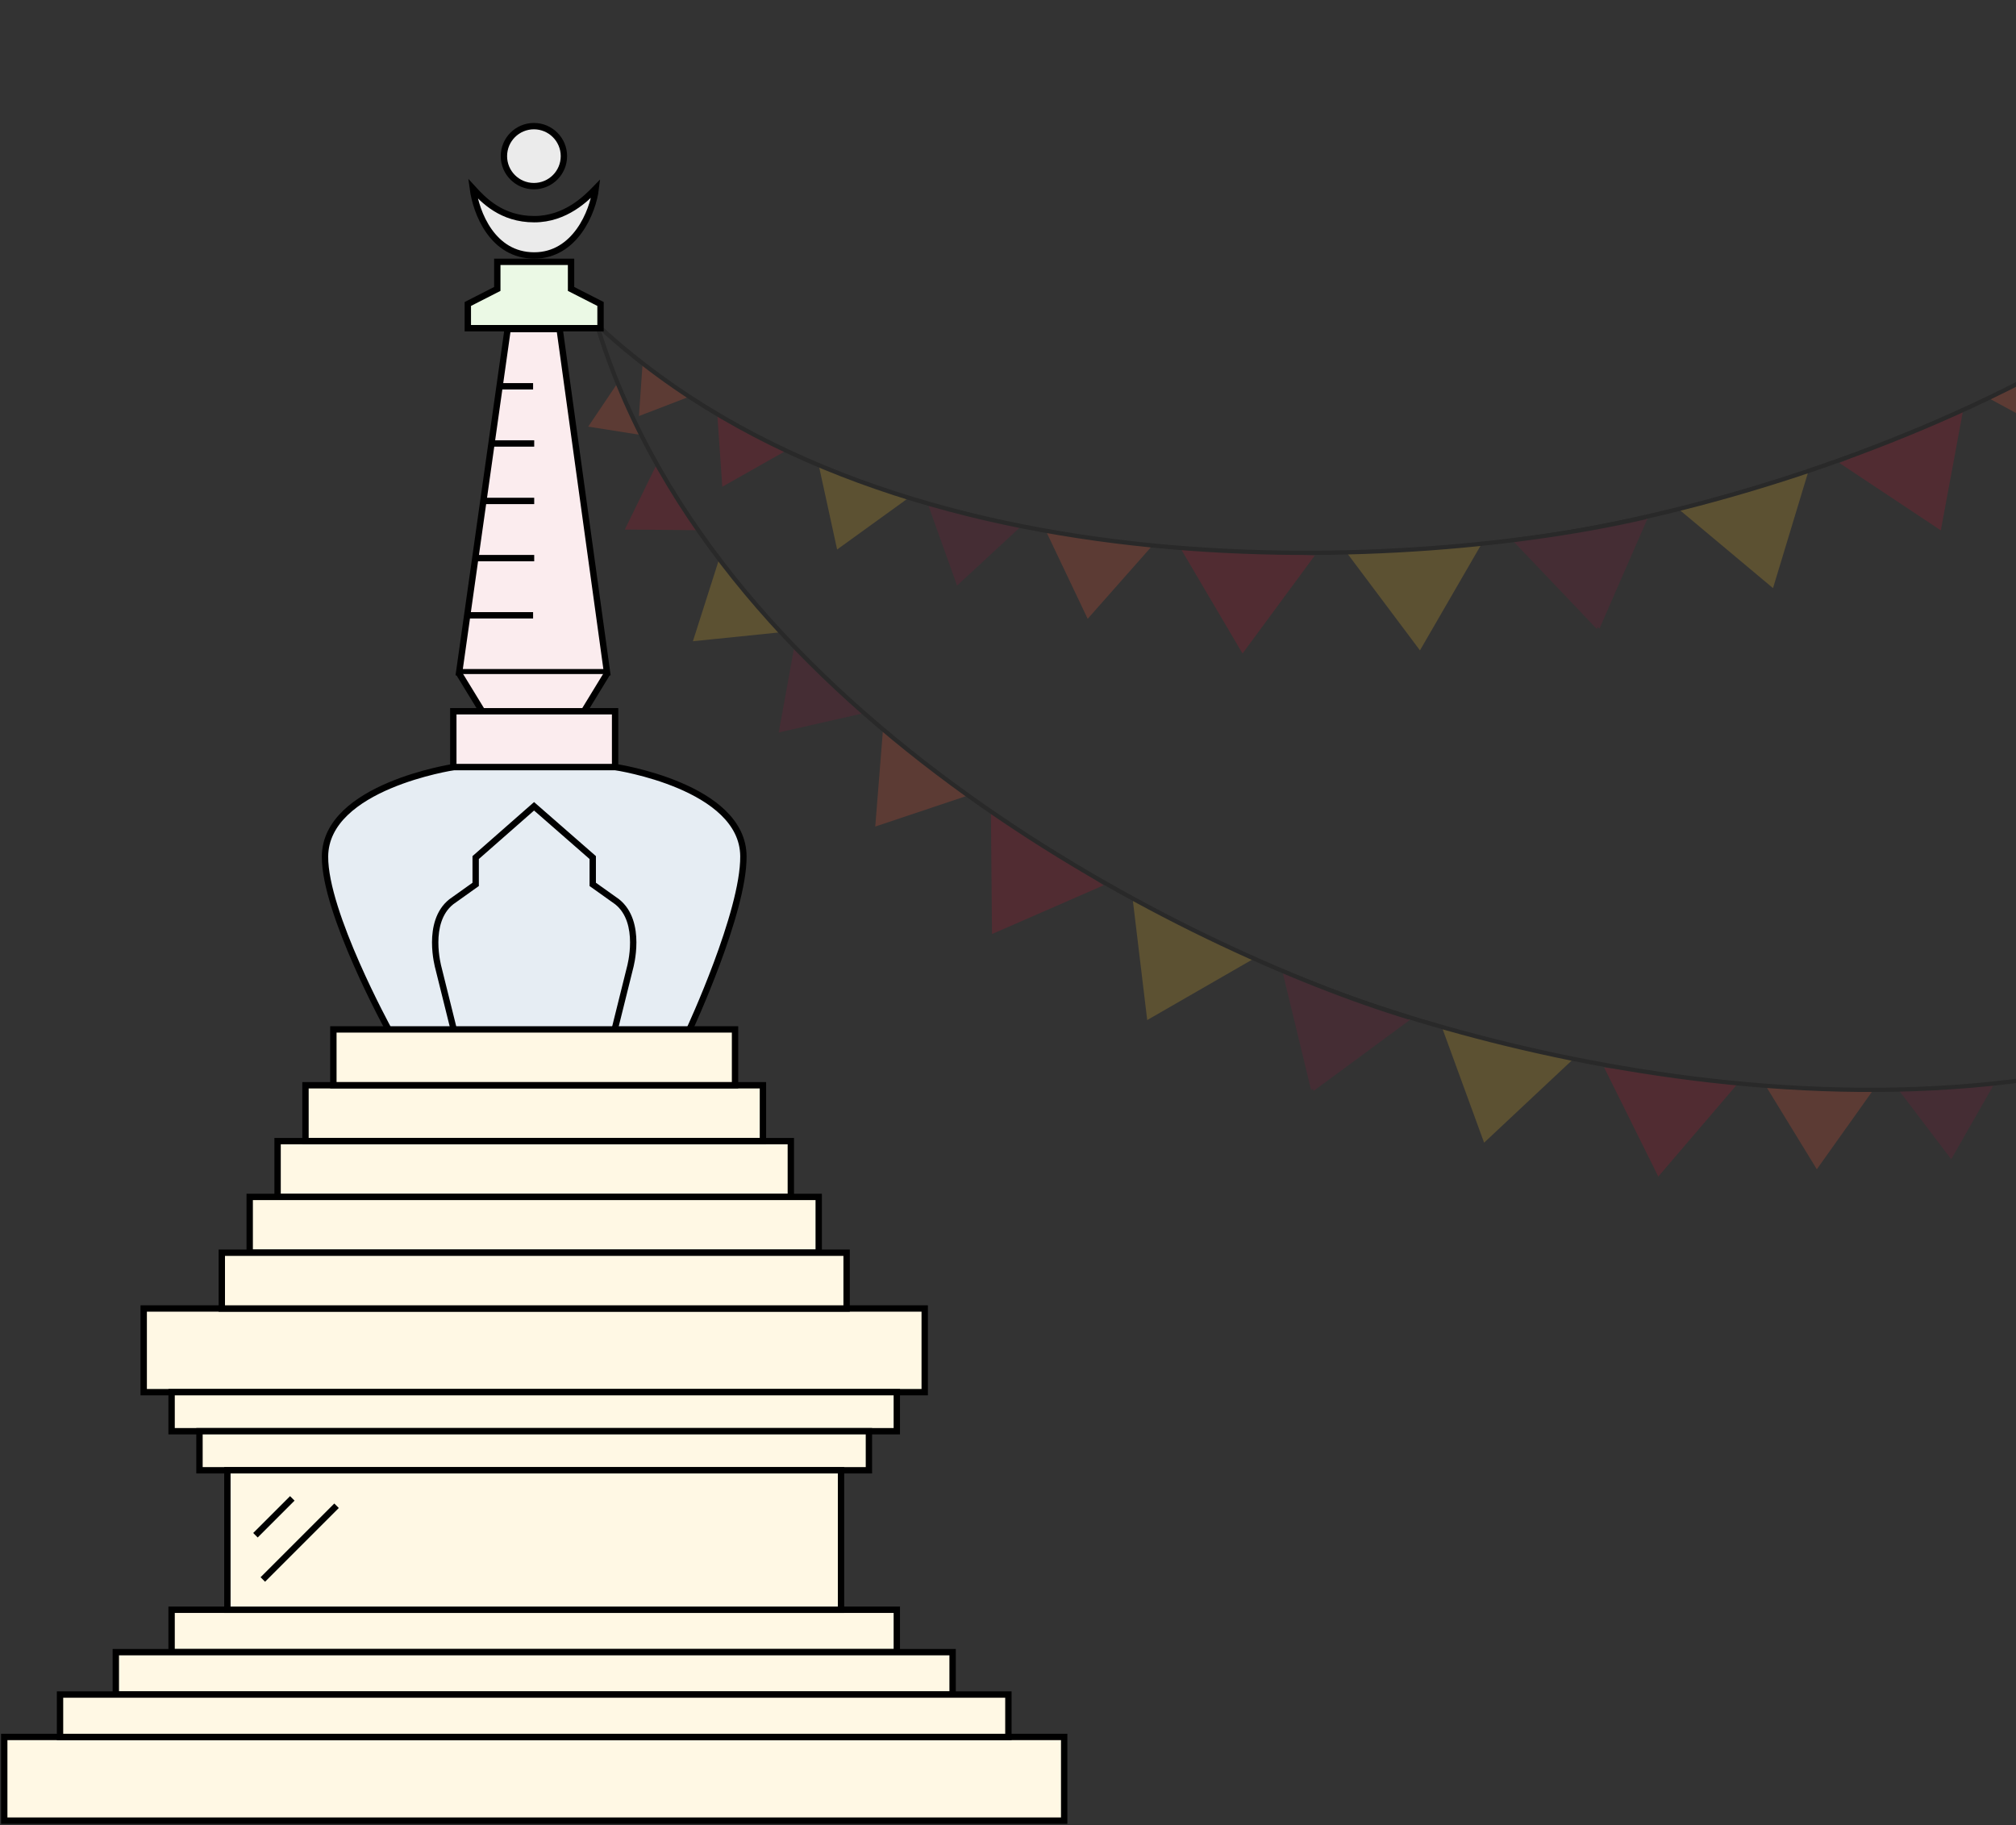 <svg width="951" height="861" viewBox="0 0 951 861" fill="none" xmlns="http://www.w3.org/2000/svg">
<rect x="0" y="0" width="951" height="861" fill="#333333" stroke="none"/>
<path d="M252.01 120.499C232.284 120.499 224.582 100.393 223.053 88.92C228.129 94.483 236.641 103.383 252.01 103.383C266.858 103.383 276.592 93.509 281.043 88.92C279.721 100.045 271.238 120.499 252.01 120.499Z" fill="#EBEBEB" stroke="black" stroke-width="3"/>
<path d="M266.011 73.649C266.011 81.465 259.676 87.8 251.861 87.8C244.046 87.8 237.71 81.465 237.71 73.649C237.71 65.834 244.046 59.499 251.861 59.499C259.676 59.499 266.011 65.834 266.011 73.649Z" fill="#EBEBEB" stroke="black" stroke-width="3"/>
<path d="M436.211 617.21H67.79V656.684H436.211V617.21Z" fill="#FFF8E4" stroke="black" stroke-width="3" stroke-miterlimit="10"/>
<path d="M502 819.314H2V858.788H502V819.314Z" fill="#FFF8E4" stroke="black" stroke-width="3" stroke-miterlimit="10"/>
<path d="M423.053 675.104H80.947V656.683H423.053V675.104Z" fill="#FFF8E4" stroke="black" stroke-width="3" stroke-miterlimit="10"/>
<path d="M409.895 693.525H94.105V675.104H409.895V693.525Z" fill="#FFF8E4" stroke="black" stroke-width="3" stroke-miterlimit="10"/>
<path d="M423.053 779.314H80.947V759.314H423.053V779.314Z" fill="#FFF8E4" stroke="black" stroke-width="3" stroke-miterlimit="10"/>
<path d="M449.368 799.314H54.632V779.314H449.368V799.314Z" fill="#FFF8E4" stroke="black" stroke-width="3" stroke-miterlimit="10"/>
<path d="M475.684 819.314H28.316V799.314H475.684V819.314Z" fill="#FFF8E4" stroke="black" stroke-width="3" stroke-miterlimit="10"/>
<path d="M373.053 538.265H130.947V564.58H373.053V538.265Z" fill="#FFF8E4" stroke="black" stroke-width="3" stroke-miterlimit="10"/>
<path d="M386.211 564.58H117.79V590.896H386.211V564.58Z" fill="#FFF8E4" stroke="black" stroke-width="3" stroke-miterlimit="10"/>
<path d="M399.368 590.896H104.632V617.212H399.368V590.896Z" fill="#FFF8E4" stroke="black" stroke-width="3" stroke-miterlimit="10"/>
<path d="M359.895 511.918H144.105V538.234H359.895V511.918Z" fill="#FFF8E4" stroke="black" stroke-width="3" stroke-miterlimit="10"/>
<path d="M396.737 693.525H107.263V759.315H396.737V693.525Z" fill="#FFF8E4" stroke="black" stroke-width="3" stroke-miterlimit="10"/>
<path d="M183.239 485.499C183.239 485.499 153.092 430.456 153.317 403.999C153.543 370.92 214.079 361.814 214.079 361.814H290.246C290.246 361.814 350.457 370.781 350.683 403.888C350.908 430.374 325.297 485.499 325.297 485.499" fill="#E6EDF3"/>
<path d="M183.239 485.499C183.239 485.499 153.092 430.456 153.317 403.999C153.543 370.92 214.079 361.814 214.079 361.814H290.246C290.246 361.814 350.457 370.781 350.683 403.888C350.908 430.374 325.297 485.499 325.297 485.499" stroke="black" stroke-width="3" stroke-miterlimit="10"/>
<path fill-rule="evenodd" clip-rule="evenodd" d="M252.868 379.149L251.936 378.322L250.942 379.196L223.398 403.384L222.888 403.832V404.511V416.39L212.017 424.136L211.985 424.159L211.953 424.184C205.358 429.433 203.805 437.774 203.789 444.47C203.781 447.854 204.163 450.916 204.546 453.129C204.737 454.238 204.93 455.138 205.076 455.766C205.148 456.079 205.21 456.325 205.253 456.495C205.275 456.58 205.293 456.646 205.305 456.692L205.319 456.744L205.32 456.745L212.451 485.437L215.363 484.714L208.226 456.001L208.221 455.98L208.215 455.959L208.215 455.959L208.215 455.958L208.215 455.958L208.212 455.95L208.202 455.912C208.192 455.876 208.178 455.821 208.159 455.747C208.121 455.599 208.065 455.376 207.998 455.087C207.863 454.508 207.682 453.664 207.502 452.618C207.14 450.523 206.781 447.641 206.789 444.477C206.805 438.091 208.305 430.944 213.791 426.555L225.258 418.384L225.888 417.936V417.163V405.19L251.137 383.016L251.138 383.017L251.927 382.324L252.593 382.914L252.604 382.902L278.111 405.192V417.163V417.936L278.741 418.384L290.208 426.555C295.694 430.944 297.194 438.091 297.21 444.477C297.218 447.641 296.859 450.523 296.497 452.618C296.316 453.664 296.136 454.508 296.001 455.087C295.934 455.376 295.878 455.599 295.84 455.747C295.821 455.821 295.806 455.876 295.797 455.912L295.786 455.95L295.784 455.958L295.784 455.958L295.784 455.959L295.784 455.959L295.778 455.98L295.773 456.001L288.636 484.714L291.548 485.437L298.679 456.745L298.679 456.744L298.694 456.692C298.706 456.646 298.723 456.58 298.745 456.495C298.789 456.325 298.85 456.079 298.923 455.766C299.069 455.138 299.262 454.238 299.453 453.129C299.836 450.916 300.218 447.854 300.21 444.47C300.194 437.774 298.641 429.433 292.045 424.184L292.014 424.159L291.982 424.136L281.111 416.39V404.511V403.83L280.598 403.381L252.919 379.193L252.868 379.149Z" fill="black"/>
<path d="M346.737 485.569H157.264V511.885H346.737V485.569Z" fill="#FFF8E4" stroke="black" stroke-width="3" stroke-miterlimit="10"/>
<path d="M120.503 724.17L137.893 706.78" stroke="black" stroke-width="3" stroke-miterlimit="10"/>
<path d="M123.981 745.037L158.76 710.258" stroke="black" stroke-width="3" stroke-miterlimit="10"/>
<path d="M220.684 154.811H253.044H283.285V143.381L269.382 136.293V123.51H234.587V136.293L220.684 143.381V154.811Z" fill="#EBF9E5" stroke="black" stroke-width="3" stroke-miterlimit="10"/>
<path d="M239.474 155.236L216.605 317.078H251.474H286.342L263.995 155.236H239.474Z" fill="#FBECEE" stroke="black" stroke-width="3"/>
<path d="M228.053 236.288H252" stroke="black" stroke-width="3"/>
<path d="M223.842 263.262L252 263.262" stroke="black" stroke-width="3"/>
<path d="M220.553 290.236L251.474 290.236" stroke="black" stroke-width="3"/>
<path d="M231.737 209.184H252" stroke="black" stroke-width="3"/>
<path d="M235.026 182.21H251.474" stroke="black" stroke-width="3"/>
<path d="M216 317.999H286L276.5 334.499H227.5L216 317.999Z" fill="#FBECEE"/>
<path d="M216 317.999H286L276.5 334.499H227.5L216 317.999Z" fill="#FBECEE"/>
<path d="M216 317.999H286L276.5 334.499H227.5L216 317.999Z" fill="#FBECEE"/>
<line x1="216.28" y1="317.217" x2="228.018" y2="336.428" stroke="black" stroke-width="3"/>
<path d="M286.501 317.499L275.049 336.261" stroke="black" stroke-width="3"/>
<rect x="213.842" y="335.499" width="76.316" height="26.316" fill="#FBECEE"/>
<rect x="213.842" y="335.499" width="76.316" height="26.316" fill="#FBECEE"/>
<rect x="213.842" y="335.499" width="76.316" height="26.316" fill="#FBECEE"/>
<rect x="213.842" y="335.499" width="76.316" height="26.316" stroke="black" stroke-width="3"/>
<g opacity="0.2">
<path d="M978.148 209.003L982.269 165.704L939.931 188.237L978.148 209.003Z" fill="#FF5C39" stroke="#FF5C39"/>
<path d="M915.184 249.343L925.363 194.48L868.704 218.469L915.184 249.343Z" fill="#C8102E" stroke="#C8102E"/>
<path d="M836.121 276.551L852.294 223.147L793.333 240.735L836.121 276.551Z" fill="#FFC72C" stroke="#FFC72C"/>
<path d="M754.354 295.649L776.683 244.512L716.065 255.06L754.354 295.649Z" fill="#8A1538" stroke="#8A1538"/>
<path d="M714.921 254.768C822.124 241.784 1059.16 172.96 1147.76 1.877" stroke="black" stroke-width="2"/>
<path d="M301.962 195.505L303.542 172.729L323.27 187.306L301.962 195.505Z" fill="#FF5C39" stroke="#FF5C39"/>
<path d="M341.164 228.778L338.927 196.283L369.512 212.737L341.164 228.778Z" fill="#C8102E" stroke="#C8102E"/>
<path d="M395.217 258.351L386.938 220.369L426.727 235.586L395.217 258.351Z" fill="#FFC72C" stroke="#FFC72C"/>
<path d="M451.681 275.355L438.537 238.659L480.286 248.876L451.681 275.355Z" fill="#8A1538" stroke="#8A1538"/>
<path d="M513.215 290.983L494.533 251.705L542.024 258.398L513.215 290.983Z" fill="#FF5C39" stroke="#FF5C39"/>
<path d="M586.179 307.356L557.849 259.284L619.296 262.447L586.179 307.356Z" fill="#C8102E" stroke="#C8102E"/>
<path d="M669.779 305.881L636.316 261.229L697.737 257.591L669.779 305.881Z" fill="#FFC72C" stroke="#FFC72C"/>
<path d="M753.146 295.861L714.675 255.445L775.244 244.624L753.146 295.861Z" fill="#8A1538" stroke="#8A1538"/>
<path d="M776.22 243.959C671.04 268.424 424.761 284.821 282.992 154.359" stroke="black" stroke-width="2"/>
</g>
<g opacity="0.2">
<path d="M978.943 538.989L993.692 503.022L951.865 511.098L978.943 538.989Z" fill="#FFC72C" stroke="#FFC72C"/>
<path d="M920.385 545.929L939.701 512.073L896.812 514.885L920.385 545.929Z" fill="#8A1538" stroke="#8A1538"/>
<path d="M857.072 550.635L882.29 515.198L834.359 513.542L857.072 550.635Z" fill="#FF5C39" stroke="#FF5C39"/>
<path d="M782.373 554.089L818.62 511.666L757.557 504.111L782.373 554.089Z" fill="#C8102E" stroke="#C8102E"/>
<path d="M700.299 538.12L741.007 499.957L681.152 485.709L700.299 538.12Z" fill="#FFC72C" stroke="#FFC72C"/>
<path d="M619.938 513.775L664.844 480.653L607.073 459.479L619.938 513.775Z" fill="#8A1538" stroke="#8A1538"/>
<path d="M606.228 458.655C705.561 501.012 945.251 559.927 1107.52 456.064" stroke="black" stroke-width="2"/>
<path d="M278.328 200.87L291.029 182.019L300.782 204.408L278.328 200.87Z" fill="#FF5C39" stroke="#FF5C39"/>
<path d="M295.527 249.294L309.849 220.009L328.125 249.577L295.527 249.294Z" fill="#C8102E" stroke="#C8102E"/>
<path d="M327.565 301.907L339.386 264.875L366.236 297.947L327.565 301.907Z" fill="#FFC72C" stroke="#FFC72C"/>
<path d="M367.963 344.864L374.927 306.513L405.974 336.236L367.963 344.864Z" fill="#8A1538" stroke="#8A1538"/>
<path d="M413.438 389.166L416.898 345.81L454.68 375.351L413.438 389.166Z" fill="#FF5C39" stroke="#FF5C39"/>
<path d="M468.441 439.827L467.942 384.03L519.575 417.493L468.441 439.827Z" fill="#C8102E" stroke="#C8102E"/>
<path d="M541.577 480.35L534.923 424.949L589.934 452.508L541.577 480.35Z" fill="#FFC72C" stroke="#FFC72C"/>
<path d="M618.785 513.356L605.676 459.119L663.541 480.032L618.785 513.356Z" fill="#8A1538" stroke="#8A1538"/>
<path d="M664.719 479.944C561.399 448.542 339.916 339.603 282.371 155.735" stroke="black" stroke-width="2"/>
</g>
</svg>
